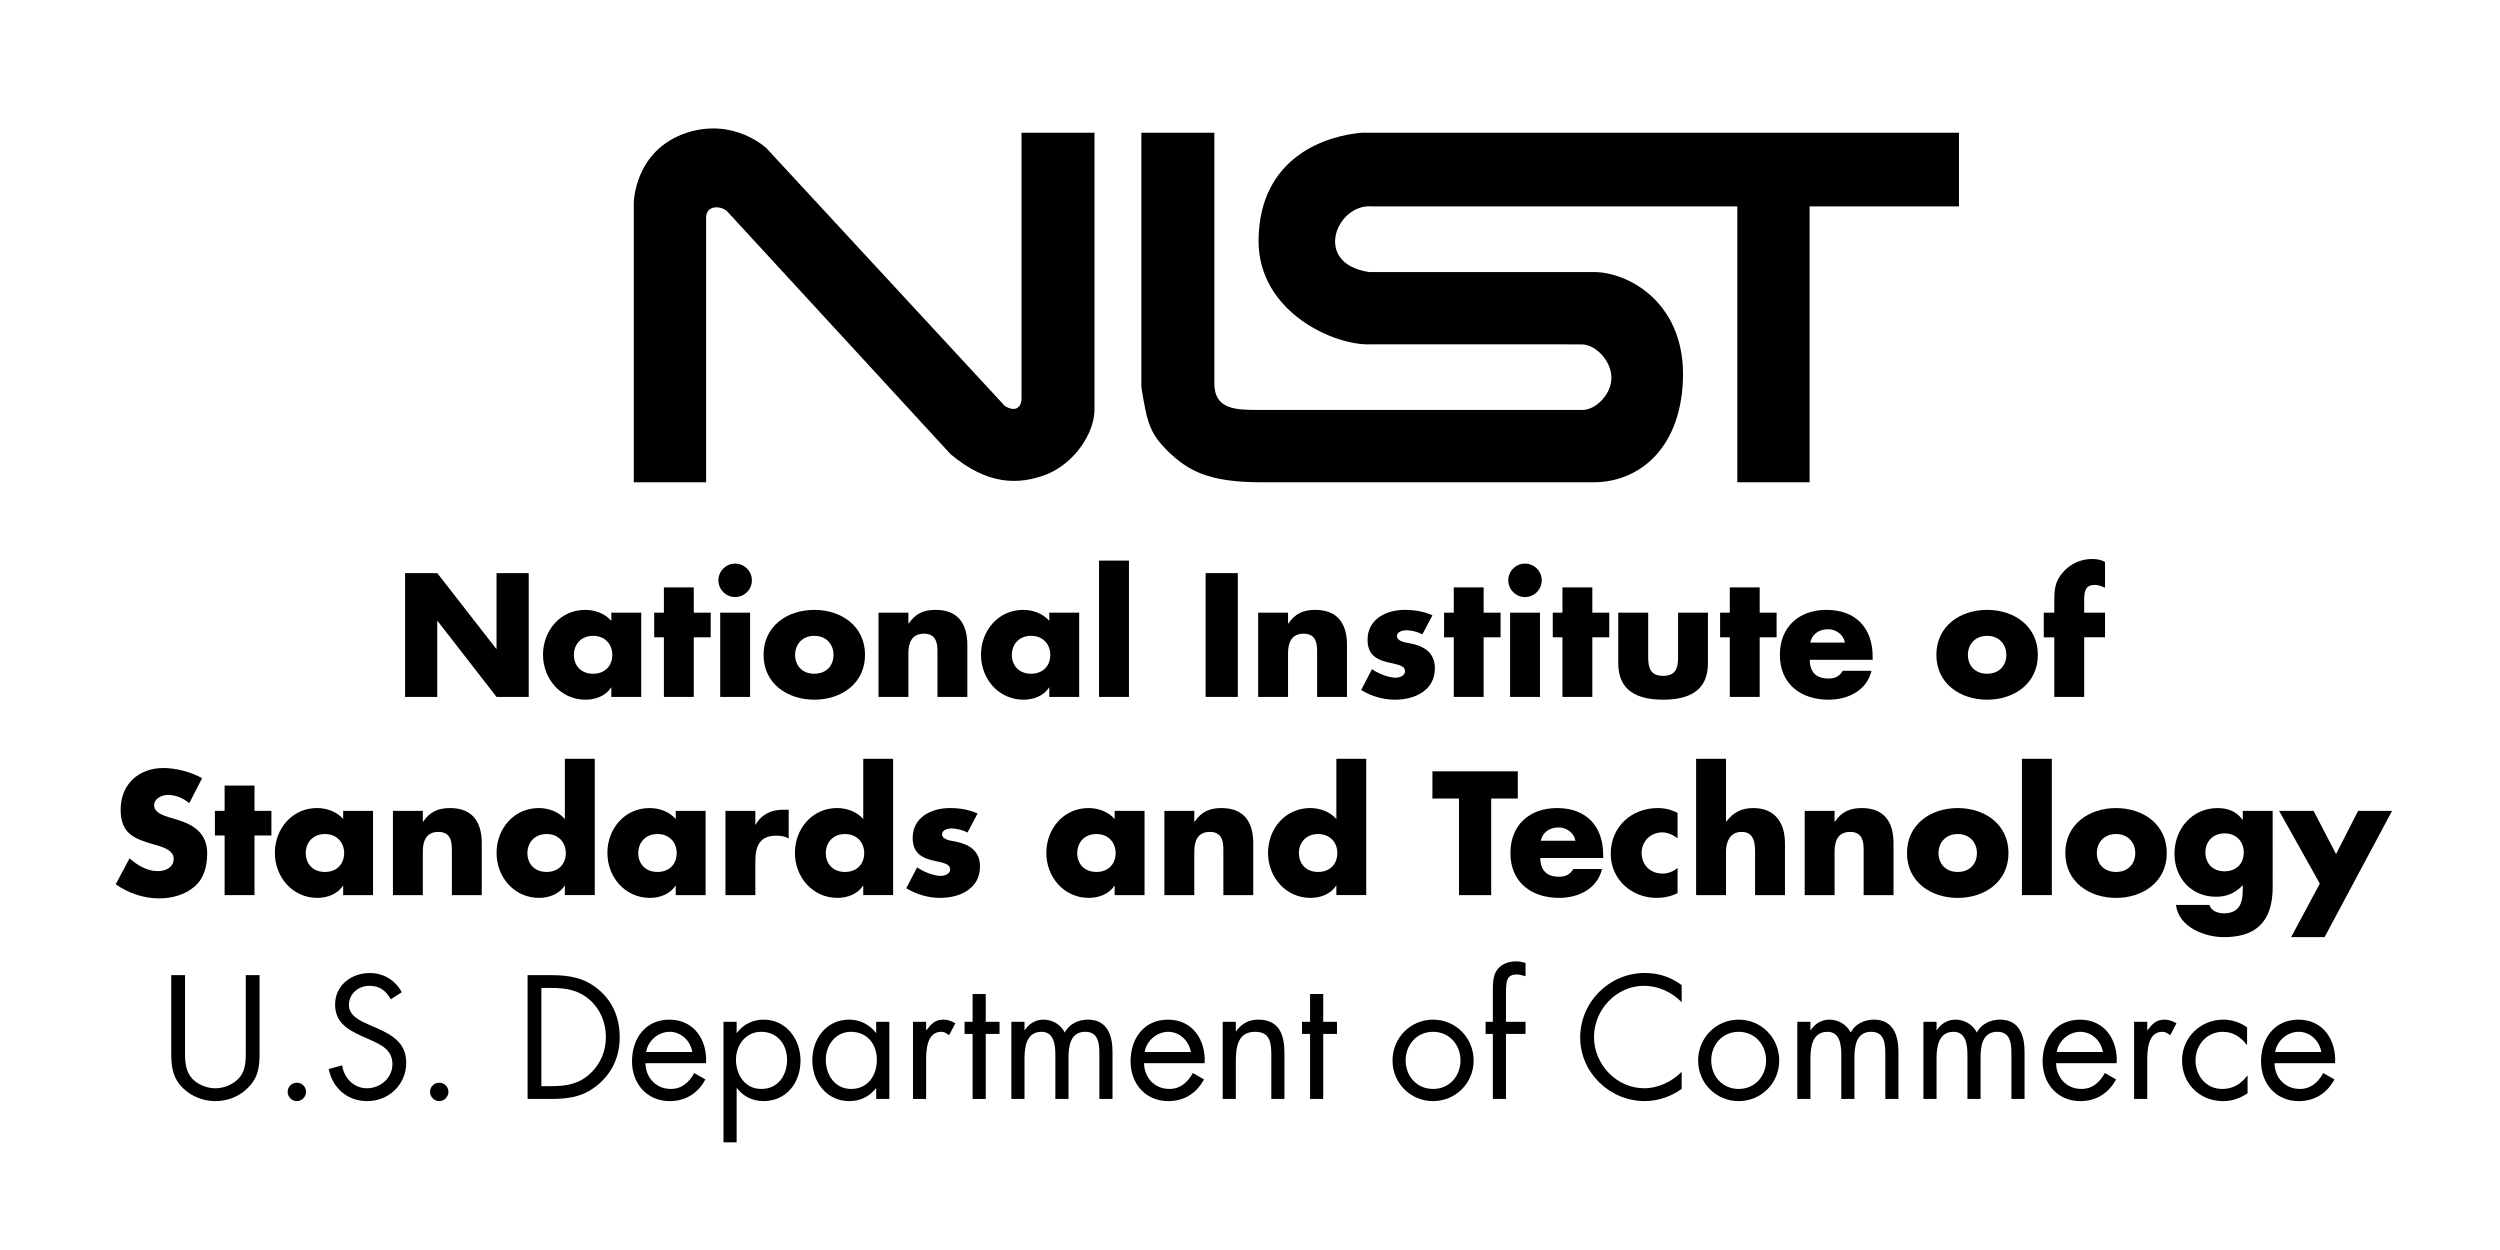<?xml version="1.0" encoding="utf-8"?>
<!-- Generator: Adobe Illustrator 16.0.0, SVG Export Plug-In . SVG Version: 6.00 Build 0)  -->
<!DOCTYPE svg PUBLIC "-//W3C//DTD SVG 1.1//EN" "http://www.w3.org/Graphics/SVG/1.1/DTD/svg11.dtd">
<svg version="1.1" id="Layer_1" xmlns="http://www.w3.org/2000/svg" xmlns:xlink="http://www.w3.org/1999/xlink" x="0px" y="0px"
	 width="180px" height="90px" viewBox="0 0 180 90" enable-background="new 0 0 180 90" xml:space="preserve">
<g>
	<path d="M29.166,41.264h2.317l4.244,5.45h0.024v-5.45h2.317v8.914h-2.317l-4.244-5.463h-0.024v5.463h-2.317V41.264z"/>
	<path d="M46.168,50.178h-2.152v-0.674h-0.024c-0.379,0.603-1.123,0.874-1.833,0.874c-1.796,0-3.062-1.502-3.062-3.239
		s1.242-3.228,3.038-3.228c0.698,0,1.432,0.261,1.881,0.793v-0.593h2.152V50.178z M41.32,47.15c0,0.769,0.508,1.359,1.384,1.359
		c0.875,0,1.382-0.591,1.382-1.359c0-0.744-0.508-1.37-1.382-1.37C41.828,45.78,41.32,46.406,41.32,47.15z"/>
	<path d="M49.951,50.178h-2.151v-4.292h-0.698v-1.774h0.698v-1.82h2.151v1.82h1.219v1.774h-1.219V50.178z"/>
	<path d="M54.136,41.783c0,0.663-0.543,1.206-1.205,1.206c-0.663,0-1.206-0.543-1.206-1.206c0-0.662,0.543-1.205,1.206-1.205
		C53.593,40.578,54.136,41.121,54.136,41.783z M54.007,50.178h-2.152v-6.066h2.152V50.178z"/>
	<path d="M62.282,47.15c0,2.058-1.702,3.228-3.653,3.228c-1.938,0-3.653-1.157-3.653-3.228c0-2.067,1.702-3.239,3.653-3.239
		S62.282,45.083,62.282,47.15z M57.247,47.15c0,0.769,0.508,1.359,1.382,1.359c0.876,0,1.384-0.591,1.384-1.359
		c0-0.744-0.508-1.37-1.384-1.37C57.755,45.78,57.247,46.406,57.247,47.15z"/>
	<path d="M65.404,44.892h0.024c0.497-0.733,1.1-0.981,1.94-0.981c1.63,0,2.28,1.029,2.28,2.519v3.748h-2.151v-2.956
		c0-0.579,0.095-1.596-0.969-1.596c-0.876,0-1.124,0.65-1.124,1.406v3.146h-2.152v-6.066h2.152V44.892z"/>
	<path d="M77.701,50.178h-2.151v-0.674h-0.024c-0.378,0.603-1.123,0.874-1.833,0.874c-1.797,0-3.061-1.502-3.061-3.239
		s1.24-3.228,3.039-3.228c0.697,0,1.43,0.261,1.879,0.793v-0.593h2.151V50.178z M72.853,47.15c0,0.769,0.51,1.359,1.384,1.359
		s1.384-0.591,1.384-1.359c0-0.744-0.509-1.37-1.384-1.37S72.853,46.406,72.853,47.15z"/>
	<path d="M81.285,50.178h-2.154v-9.814h2.154V50.178z"/>
	<path d="M89.123,50.178h-2.319v-8.914h2.319V50.178z"/>
	<path d="M92.74,44.892h0.023c0.497-0.733,1.1-0.981,1.94-0.981c1.631,0,2.28,1.029,2.28,2.519v3.748h-2.151v-2.956
		c0-0.579,0.096-1.596-0.97-1.596c-0.875,0-1.123,0.65-1.123,1.406v3.146h-2.152v-6.066h2.152V44.892z"/>
	<path d="M102.412,45.672c-0.331-0.177-0.792-0.294-1.159-0.294c-0.247,0-0.674,0.106-0.674,0.412c0,0.414,0.674,0.475,0.97,0.534
		c1.005,0.2,1.762,0.673,1.762,1.796c0,1.597-1.454,2.258-2.86,2.258c-0.863,0-1.716-0.247-2.448-0.697l0.78-1.502
		c0.438,0.31,1.171,0.615,1.703,0.615c0.272,0,0.673-0.131,0.673-0.461c0-0.473-0.673-0.497-1.347-0.673
		c-0.674-0.179-1.349-0.51-1.349-1.596c0-1.491,1.349-2.153,2.672-2.153c0.687,0,1.372,0.106,1.999,0.392L102.412,45.672z"/>
	<path d="M106.822,50.178h-2.151v-4.292h-0.698v-1.774h0.698v-1.82h2.151v1.82h1.219v1.774h-1.219V50.178z"/>
	<path d="M111.007,41.783c0,0.663-0.544,1.206-1.205,1.206c-0.662,0-1.207-0.543-1.207-1.206c0-0.662,0.545-1.205,1.207-1.205
		C110.463,40.578,111.007,41.121,111.007,41.783z M110.878,50.178h-2.152v-6.066h2.152V50.178z"/>
	<path d="M114.648,50.178h-2.152v-4.292h-0.697v-1.774h0.697v-1.82h2.152v1.82h1.219v1.774h-1.219V50.178z"/>
	<path d="M118.67,44.111v3.239c0,0.77,0.188,1.312,1.074,1.312c0.888,0,1.077-0.543,1.077-1.312v-3.239h2.151v3.653
		c0,1.999-1.407,2.613-3.229,2.613c-1.819,0-3.228-0.614-3.228-2.613v-3.653H118.67z"/>
	<path d="M126.697,50.178h-2.152v-4.292h-0.697v-1.774h0.697v-1.82h2.152v1.82h1.218v1.774h-1.218V50.178z"/>
	<path d="M134.832,47.505h-4.528c0,0.875,0.46,1.35,1.348,1.35c0.46,0,0.792-0.154,1.029-0.558h2.068
		c-0.343,1.432-1.703,2.081-3.087,2.081c-2.009,0-3.511-1.135-3.511-3.228c0-2.021,1.384-3.239,3.358-3.239
		c2.104,0,3.322,1.301,3.322,3.37V47.505z M132.834,46.265c-0.105-0.58-0.64-0.959-1.218-0.959c-0.627,0-1.146,0.331-1.277,0.959
		H132.834z"/>
	<path d="M146.726,47.15c0,2.058-1.702,3.228-3.652,3.228c-1.939,0-3.655-1.157-3.655-3.228c0-2.067,1.703-3.239,3.655-3.239
		C145.023,43.911,146.726,45.083,146.726,47.15z M141.689,47.15c0,0.769,0.509,1.359,1.384,1.359s1.384-0.591,1.384-1.359
		c0-0.744-0.509-1.37-1.384-1.37S141.689,46.406,141.689,47.15z"/>
	<path d="M150.061,50.178h-2.151v-4.292h-0.758v-1.774h0.758v-0.768c0-0.839,0.022-1.454,0.614-2.128
		c0.532-0.627,1.3-0.97,2.117-0.97c0.33,0,0.625,0.059,0.922,0.212v1.856c-0.249-0.107-0.473-0.201-0.758-0.201
		c-0.555,0-0.744,0.332-0.744,1.016v0.981h1.502v1.774h-1.502V50.178z"/>
	<path d="M13.629,57.827c-0.425-0.355-0.97-0.593-1.537-0.593c-0.425,0-0.994,0.249-0.994,0.745c0,0.521,0.628,0.722,1.029,0.853
		l0.591,0.177c1.242,0.366,2.199,0.994,2.199,2.436c0,0.887-0.211,1.798-0.922,2.399c-0.697,0.593-1.631,0.84-2.53,0.84
		c-1.123,0-2.222-0.377-3.133-1.016l0.994-1.869c0.578,0.508,1.264,0.923,2.056,0.923c0.544,0,1.124-0.272,1.124-0.898
		c0-0.65-0.911-0.875-1.408-1.019c-1.454-0.412-2.411-0.79-2.411-2.518c0-1.81,1.289-2.99,3.074-2.99
		c0.898,0,1.999,0.283,2.79,0.732L13.629,57.827z"/>
	<path d="M18.323,64.448h-2.151v-4.293h-0.698v-1.773h0.698v-1.821h2.151v1.821h1.218v1.773h-1.218V64.448z"/>
	<path d="M26.859,64.448h-2.151v-0.675h-0.024c-0.377,0.604-1.123,0.875-1.831,0.875c-1.798,0-3.063-1.502-3.063-3.239
		c0-1.738,1.241-3.229,3.039-3.229c0.697,0,1.43,0.262,1.879,0.793v-0.592h2.151V64.448z M22.013,61.421
		c0,0.769,0.508,1.359,1.383,1.359c0.874,0,1.384-0.591,1.384-1.359c0-0.744-0.51-1.371-1.384-1.371
		C22.521,60.05,22.013,60.677,22.013,61.421z"/>
	<path d="M30.443,59.162h0.024c0.495-0.732,1.099-0.981,1.938-0.981c1.632,0,2.282,1.029,2.282,2.52v3.748h-2.152v-2.956
		c0-0.58,0.094-1.596-0.969-1.596c-0.875,0-1.123,0.649-1.123,1.406v3.146h-2.152v-6.066h2.152V59.162z"/>
	<path d="M40.669,63.773h-0.022c-0.379,0.604-1.124,0.875-1.833,0.875c-1.798,0-3.062-1.502-3.062-3.239
		c0-1.738,1.242-3.229,3.039-3.229c0.698,0,1.431,0.262,1.879,0.793v-4.34h2.153v9.814h-2.153V63.773z M37.974,61.421
		c0,0.769,0.508,1.359,1.382,1.359c0.876,0,1.384-0.591,1.384-1.359c0-0.744-0.508-1.371-1.384-1.371
		C38.482,60.05,37.974,60.677,37.974,61.421z"/>
	<path d="M50.803,64.448h-2.151v-0.675h-0.024c-0.379,0.604-1.125,0.875-1.833,0.875c-1.797,0-3.063-1.502-3.063-3.239
		c0-1.738,1.242-3.229,3.039-3.229c0.697,0,1.43,0.262,1.881,0.793v-0.592h2.151V64.448z M45.955,61.421
		c0,0.769,0.508,1.359,1.384,1.359c0.875,0,1.383-0.591,1.383-1.359c0-0.744-0.508-1.371-1.383-1.371
		C46.463,60.05,45.955,60.677,45.955,61.421z"/>
	<path d="M54.385,59.375h0.024c0.414-0.745,1.123-1.075,1.962-1.075h0.414v2.069c-0.295-0.166-0.58-0.2-0.909-0.2
		c-1.195,0-1.491,0.791-1.491,1.831v2.448h-2.152v-6.066h2.152V59.375z"/>
	<path d="M62.154,63.773H62.13c-0.379,0.604-1.125,0.875-1.833,0.875c-1.797,0-3.063-1.502-3.063-3.239
		c0-1.738,1.242-3.229,3.039-3.229c0.697,0,1.431,0.262,1.881,0.793v-4.34h2.151v9.814h-2.151V63.773z M59.457,61.421
		c0,0.769,0.508,1.359,1.384,1.359c0.875,0,1.383-0.591,1.383-1.359c0-0.744-0.508-1.371-1.383-1.371
		C59.965,60.05,59.457,60.677,59.457,61.421z"/>
	<path d="M69.661,59.942c-0.331-0.177-0.793-0.295-1.159-0.295c-0.249,0-0.674,0.106-0.674,0.415c0,0.413,0.674,0.473,0.97,0.531
		c1.005,0.201,1.761,0.674,1.761,1.796c0,1.597-1.454,2.259-2.862,2.259c-0.863,0-1.713-0.248-2.446-0.697l0.781-1.502
		c0.437,0.308,1.17,0.614,1.703,0.614c0.271,0,0.674-0.128,0.674-0.46c0-0.473-0.674-0.497-1.349-0.674
		c-0.674-0.179-1.348-0.509-1.348-1.598c0-1.489,1.348-2.151,2.673-2.151c0.686,0,1.371,0.106,1.998,0.39L69.661,59.942z"/>
	<path d="M82.407,64.448h-2.153v-0.675h-0.022c-0.379,0.604-1.125,0.875-1.833,0.875c-1.798,0-3.063-1.502-3.063-3.239
		c0-1.738,1.243-3.229,3.039-3.229c0.697,0,1.43,0.262,1.879,0.793v-0.592h2.153V64.448z M77.56,61.421
		c0,0.769,0.508,1.359,1.382,1.359c0.876,0,1.384-0.591,1.384-1.359c0-0.744-0.508-1.371-1.384-1.371
		C78.067,60.05,77.56,60.677,77.56,61.421z"/>
	<path d="M85.989,59.162h0.024c0.497-0.732,1.099-0.981,1.938-0.981c1.632,0,2.282,1.029,2.282,2.52v3.748h-2.151v-2.956
		c0-0.58,0.094-1.596-0.97-1.596c-0.875,0-1.123,0.649-1.123,1.406v3.146h-2.152v-6.066h2.152V59.162z"/>
	<path d="M96.217,63.773h-0.023c-0.379,0.604-1.123,0.875-1.833,0.875c-1.797,0-3.063-1.502-3.063-3.239
		c0-1.738,1.242-3.229,3.039-3.229c0.697,0,1.432,0.262,1.881,0.793v-4.34h2.151v9.814h-2.151V63.773z M93.521,61.421
		c0,0.769,0.508,1.359,1.384,1.359c0.875,0,1.383-0.591,1.383-1.359c0-0.744-0.508-1.371-1.383-1.371
		C94.028,60.05,93.521,60.677,93.521,61.421z"/>
	<path d="M107.365,64.448h-2.317v-6.952h-1.914v-1.962h6.147v1.962h-1.916V64.448z"/>
	<path d="M115.43,61.775h-4.528c0,0.876,0.461,1.35,1.348,1.35c0.461,0,0.793-0.154,1.028-0.557h2.07
		c-0.344,1.43-1.704,2.08-3.086,2.08c-2.01,0-3.512-1.135-3.512-3.228c0-2.022,1.384-3.24,3.356-3.24
		c2.105,0,3.323,1.301,3.323,3.371V61.775z M113.432,60.535c-0.107-0.58-0.639-0.959-1.218-0.959c-0.626,0-1.147,0.331-1.278,0.959
		H113.432z"/>
	<path d="M120.785,60.356c-0.319-0.235-0.698-0.425-1.11-0.425c-0.828,0-1.478,0.639-1.478,1.478c0,0.874,0.626,1.489,1.512,1.489
		c0.378,0,0.792-0.153,1.076-0.413v1.821c-0.472,0.234-0.993,0.342-1.514,0.342c-1.796,0-3.298-1.336-3.298-3.167
		c0-1.952,1.488-3.301,3.394-3.301c0.495,0,0.993,0.119,1.418,0.355V60.356z"/>
	<path d="M124.272,54.634v4.518h0.024c0.497-0.663,1.101-0.971,1.94-0.971c1.535,0,2.282,1.018,2.282,2.555v3.713h-2.153v-3.11
		c0-0.709-0.105-1.441-0.969-1.441c-0.853,0-1.125,0.732-1.125,1.441v3.11h-2.151v-9.814H124.272z"/>
	<path d="M132.09,59.162h0.023c0.495-0.732,1.099-0.981,1.938-0.981c1.633,0,2.282,1.029,2.282,2.52v3.748h-2.151v-2.956
		c0-0.58,0.094-1.596-0.971-1.596c-0.874,0-1.122,0.649-1.122,1.406v3.146h-2.151v-6.066h2.151V59.162z"/>
	<path d="M144.611,61.421c0,2.058-1.703,3.228-3.653,3.228c-1.94,0-3.655-1.158-3.655-3.228c0-2.07,1.703-3.24,3.655-3.24
		C142.908,58.181,144.611,59.351,144.611,61.421z M139.573,61.421c0,0.769,0.509,1.359,1.385,1.359c0.873,0,1.381-0.591,1.381-1.359
		c0-0.744-0.508-1.371-1.381-1.371C140.082,60.05,139.573,60.677,139.573,61.421z"/>
	<path d="M147.732,64.448h-2.153v-9.814h2.153V64.448z"/>
	<path d="M156.008,61.421c0,2.058-1.703,3.228-3.653,3.228c-1.938,0-3.653-1.158-3.653-3.228c0-2.07,1.701-3.24,3.653-3.24
		C154.305,58.181,156.008,59.351,156.008,61.421z M150.972,61.421c0,0.769,0.508,1.359,1.383,1.359c0.876,0,1.384-0.591,1.384-1.359
		c0-0.744-0.508-1.371-1.384-1.371C151.479,60.05,150.972,60.677,150.972,61.421z"/>
	<path d="M163.634,63.856c0,2.577-1.276,3.618-3.511,3.618c-1.396,0-3.263-0.72-3.453-2.318h2.412
		c0.058,0.214,0.213,0.368,0.402,0.462c0.189,0.095,0.414,0.143,0.614,0.143c1.159,0,1.383-0.757,1.383-1.738v-0.283
		c-0.556,0.555-1.123,0.826-1.927,0.826c-1.773,0-2.991-1.348-2.991-3.097c0-1.773,1.253-3.288,3.11-3.288
		c0.709,0,1.358,0.237,1.786,0.84h0.021v-0.639h2.152V63.856z M158.787,61.374c0,0.768,0.508,1.36,1.382,1.36
		c0.876,0,1.384-0.593,1.384-1.36c0-0.745-0.508-1.371-1.384-1.371C159.295,60.003,158.787,60.629,158.787,61.374z"/>
	<path d="M164.096,58.382h2.481l1.62,3.11l1.585-3.11h2.448l-4.861,9.093h-2.41l2.068-3.854L164.096,58.382z"/>
	<path d="M13.322,75.52c0,0.661-0.024,1.419,0.39,1.985c0.39,0.544,1.146,0.852,1.796,0.852c0.639,0,1.336-0.295,1.75-0.792
		c0.473-0.567,0.438-1.348,0.438-2.045v-5.31h0.993v5.581c0,0.969-0.07,1.739-0.781,2.471c-0.615,0.662-1.502,1.019-2.4,1.019
		c-0.839,0-1.702-0.321-2.306-0.911c-0.78-0.746-0.874-1.562-0.874-2.578V70.21h0.994V75.52z"/>
	<path d="M22.035,78.604c0,0.366-0.295,0.676-0.663,0.676c-0.366,0-0.661-0.31-0.661-0.676c0-0.353,0.295-0.649,0.661-0.649
		C21.74,77.955,22.035,78.252,22.035,78.604z"/>
	<path d="M28.137,71.949c-0.355-0.615-0.781-0.971-1.537-0.971c-0.793,0-1.478,0.568-1.478,1.383c0,0.771,0.792,1.125,1.395,1.397
		l0.591,0.259c1.159,0.508,2.14,1.088,2.14,2.507c0,1.562-1.253,2.756-2.803,2.756c-1.43,0-2.494-0.924-2.777-2.307l0.968-0.271
		c0.131,0.91,0.828,1.654,1.785,1.654c0.959,0,1.833-0.733,1.833-1.737c0-1.041-0.815-1.396-1.644-1.773l-0.543-0.237
		c-1.042-0.473-1.94-1.004-1.94-2.281c0-1.384,1.17-2.27,2.496-2.27c0.992,0,1.832,0.508,2.304,1.382L28.137,71.949z"/>
	<path d="M32.287,78.604c0,0.366-0.296,0.676-0.663,0.676c-0.366,0-0.662-0.31-0.662-0.676c0-0.353,0.296-0.649,0.662-0.649
		C31.991,77.955,32.287,78.252,32.287,78.604z"/>
	<path d="M37.985,70.21h1.679c1.336,0,2.424,0.178,3.477,1.076c1.016,0.875,1.478,2.069,1.478,3.394c0,1.3-0.473,2.447-1.454,3.323
		c-1.064,0.946-2.129,1.122-3.524,1.122h-1.655V70.21z M39.7,78.204c1.086,0,1.997-0.155,2.813-0.923
		c0.734-0.687,1.111-1.62,1.111-2.614c0-1.016-0.39-1.997-1.157-2.672c-0.817-0.721-1.716-0.863-2.767-0.863h-0.721v7.072H39.7z"/>
	<path d="M46.474,76.549c0.013,1.026,0.745,1.855,1.822,1.855c0.804,0,1.323-0.484,1.689-1.146l0.804,0.461
		c-0.532,0.993-1.43,1.562-2.565,1.562c-1.655,0-2.719-1.267-2.719-2.862c0-1.644,0.958-3.004,2.695-3.004
		c1.785,0,2.731,1.479,2.637,3.135H46.474z M49.844,75.744c-0.128-0.804-0.804-1.454-1.63-1.454c-0.817,0-1.574,0.65-1.692,1.454
		H49.844z"/>
	<path d="M53.038,74.36h0.024c0.46-0.614,1.146-0.946,1.914-0.946c1.632,0,2.661,1.408,2.661,2.945c0,1.584-1.005,2.921-2.672,2.921
		c-0.757,0-1.454-0.331-1.903-0.936h-0.024v3.902h-0.946v-8.678h0.946V74.36z M52.99,76.287c0,1.089,0.638,2.117,1.82,2.117
		c1.218,0,1.857-0.98,1.857-2.104c0-1.111-0.697-2.01-1.868-2.01C53.698,74.29,52.99,75.248,52.99,76.287z"/>
	<path d="M64.033,79.125h-0.946v-0.769h-0.024c-0.484,0.614-1.136,0.924-1.914,0.924c-1.633,0-2.662-1.384-2.662-2.921
		c0-1.585,1.005-2.945,2.672-2.945c0.756,0,1.443,0.355,1.903,0.946h0.024v-0.791h0.946V79.125z M59.457,76.287
		c0,1.089,0.639,2.117,1.821,2.117c1.218,0,1.857-0.98,1.857-2.104c0-1.111-0.698-2.01-1.869-2.01
		C60.166,74.29,59.457,75.248,59.457,76.287z"/>
	<path d="M66.681,74.171h0.024c0.331-0.437,0.615-0.757,1.23-0.757c0.318,0,0.579,0.107,0.85,0.262l-0.449,0.861
		c-0.19-0.129-0.319-0.247-0.567-0.247c-1.04,0-1.088,1.336-1.088,2.057v2.778h-0.946v-5.556h0.946V74.171z"/>
	<path d="M70.974,79.125h-0.946v-4.682h-0.579v-0.874h0.579V71.57h0.946v1.999h0.992v0.874h-0.992V79.125z"/>
	<path d="M73.764,74.171h0.023c0.296-0.46,0.769-0.757,1.336-0.757c0.651,0,1.242,0.345,1.538,0.923
		c0.33-0.616,0.992-0.923,1.666-0.923c1.419,0,1.774,1.16,1.774,2.33v3.381h-0.946v-3.228c0-0.723-0.048-1.607-1.016-1.607
		c-1.087,0-1.207,1.051-1.207,1.891v2.944h-0.946V75.97c0-0.688-0.083-1.68-0.992-1.68c-1.112,0-1.23,1.123-1.23,1.962v2.873h-0.946
		v-5.556h0.946V74.171z"/>
	<path d="M82.371,76.549c0.012,1.026,0.745,1.855,1.822,1.855c0.802,0,1.323-0.484,1.689-1.146l0.805,0.461
		c-0.532,0.993-1.431,1.562-2.566,1.562c-1.655,0-2.72-1.267-2.72-2.862c0-1.644,0.958-3.004,2.696-3.004
		c1.786,0,2.731,1.479,2.637,3.135H82.371z M85.741,75.744c-0.131-0.804-0.805-1.454-1.631-1.454c-0.817,0-1.574,0.65-1.692,1.454
		H85.741z"/>
	<path d="M88.98,74.242h0.024c0.39-0.531,0.898-0.828,1.584-0.828c1.537,0,1.892,1.111,1.892,2.413v3.298h-0.946v-3.132
		c0-0.899-0.071-1.703-1.17-1.703c-1.301,0-1.384,1.206-1.384,2.198v2.637h-0.946v-5.556h0.946V74.242z"/>
	<path d="M95.271,79.125h-0.946v-4.682h-0.58v-0.874h0.58V71.57h0.946v1.999h0.992v0.874h-0.992V79.125z"/>
	<path d="M100.261,76.359c0-1.633,1.288-2.945,2.919-2.945c1.633,0,2.921,1.312,2.921,2.945c0,1.631-1.301,2.921-2.921,2.921
		C101.561,79.28,100.261,77.99,100.261,76.359z M101.206,76.347c0,1.135,0.804,2.058,1.974,2.058c1.171,0,1.975-0.923,1.975-2.058
		c0-1.124-0.804-2.057-1.975-2.057C102.01,74.29,101.206,75.223,101.206,76.347z"/>
	<path d="M108.431,79.125h-0.946v-4.682h-0.521v-0.874h0.521v-2.213c0-0.461,0-1.04,0.249-1.441
		c0.308-0.496,0.863-0.697,1.431-0.697c0.224,0,0.448,0.047,0.673,0.118v0.957c-0.214-0.069-0.401-0.129-0.639-0.129
		c-0.768,0-0.768,0.543-0.768,1.523v1.882h1.406v0.874h-1.406V79.125z"/>
	<path d="M121.081,72.161c-0.708-0.732-1.691-1.183-2.718-1.183c-1.988,0-3.596,1.727-3.596,3.688c0,1.965,1.62,3.689,3.617,3.689
		c1.005,0,1.988-0.473,2.696-1.182v1.229c-0.768,0.555-1.714,0.876-2.66,0.876c-2.519,0-4.646-2.047-4.646-4.578
		c0-2.552,2.093-4.645,4.646-4.645c0.993,0,1.869,0.282,2.66,0.873V72.161z"/>
	<path d="M122.265,76.359c0-1.633,1.288-2.945,2.919-2.945c1.633,0,2.921,1.312,2.921,2.945c0,1.631-1.301,2.921-2.921,2.921
		S122.265,77.99,122.265,76.359z M123.209,76.347c0,1.135,0.805,2.058,1.975,2.058s1.975-0.923,1.975-2.058
		c0-1.124-0.805-2.057-1.975-2.057S123.209,75.223,123.209,76.347z"/>
	<path d="M130.351,74.171h0.023c0.297-0.46,0.77-0.757,1.336-0.757c0.651,0,1.243,0.345,1.537,0.923
		c0.332-0.616,0.994-0.923,1.668-0.923c1.419,0,1.773,1.16,1.773,2.33v3.381h-0.945v-3.228c0-0.723-0.048-1.607-1.018-1.607
		c-1.089,0-1.206,1.051-1.206,1.891v2.944h-0.946V75.97c0-0.688-0.082-1.68-0.992-1.68c-1.111,0-1.23,1.123-1.23,1.962v2.873h-0.945
		v-5.556h0.945V74.171z"/>
	<path d="M139.432,74.171h0.024c0.294-0.46,0.767-0.757,1.336-0.757c0.649,0,1.24,0.345,1.537,0.923
		c0.33-0.616,0.993-0.923,1.666-0.923c1.419,0,1.773,1.16,1.773,2.33v3.381h-0.946v-3.228c0-0.723-0.046-1.607-1.016-1.607
		c-1.088,0-1.206,1.051-1.206,1.891v2.944h-0.945V75.97c0-0.688-0.083-1.68-0.994-1.68c-1.112,0-1.229,1.123-1.229,1.962v2.873
		h-0.946v-5.556h0.946V74.171z"/>
	<path d="M148.04,76.549c0.011,1.026,0.744,1.855,1.819,1.855c0.805,0,1.324-0.484,1.692-1.146l0.803,0.461
		c-0.533,0.993-1.431,1.562-2.566,1.562c-1.654,0-2.719-1.267-2.719-2.862c0-1.644,0.958-3.004,2.697-3.004
		c1.785,0,2.729,1.479,2.636,3.135H148.04z M151.408,75.744c-0.13-0.804-0.803-1.454-1.632-1.454c-0.814,0-1.57,0.65-1.69,1.454
		H151.408z"/>
	<path d="M154.602,74.171h0.023c0.331-0.437,0.615-0.757,1.229-0.757c0.319,0,0.579,0.107,0.851,0.262l-0.448,0.861
		c-0.19-0.129-0.319-0.247-0.568-0.247c-1.039,0-1.087,1.336-1.087,2.057v2.778h-0.946v-5.556h0.946V74.171z"/>
	<path d="M161.79,75.223h-0.023c-0.438-0.556-0.981-0.933-1.727-0.933c-1.146,0-1.962,0.946-1.962,2.057
		c0,1.101,0.756,2.058,1.914,2.058c0.793,0,1.35-0.355,1.81-0.957h0.023v1.265c-0.544,0.365-1.101,0.568-1.762,0.568
		c-1.678,0-2.956-1.254-2.956-2.934c0-1.655,1.337-2.933,2.968-2.933c0.604,0,1.219,0.201,1.715,0.556V75.223z"/>
	<path d="M163.764,76.549c0.013,1.026,0.745,1.855,1.822,1.855c0.805,0,1.323-0.484,1.689-1.146l0.804,0.461
		c-0.531,0.993-1.43,1.562-2.564,1.562c-1.655,0-2.719-1.267-2.719-2.862c0-1.644,0.956-3.004,2.694-3.004
		c1.785,0,2.731,1.479,2.637,3.135H163.764z M167.134,75.744c-0.129-0.804-0.804-1.454-1.631-1.454c-0.817,0-1.573,0.65-1.691,1.454
		H167.134z"/>
</g>
<g>
	<g>
		<path d="M50.841,34.723h-5.207V14.62c0,0.023,0-3.793,3.81-5.064c3.436-1.103,5.733,1.118,5.737,1.111l17.164,18.561
			c0.862,0.532,1.212-0.022,1.204-0.532V9.556h5.254v19.96c-0.023,1.699-1.429,3.808-3.421,4.63
			c-2.043,0.793-4.286,0.787-6.942-1.448L52.384,15.248c-0.422-0.456-1.525-0.505-1.543,0.385V34.723L50.841,34.723z"/>
		<path d="M82.179,9.556h5.254V27.59c-0.016,1.919,1.589,1.919,3.182,1.927h23.333c0.973-0.008,2.08-1.155,2.073-2.312
			c0.007-1.202-1.119-2.417-2.17-2.411H98.666c-2.612,0.095-8.035-2.316-8.05-7.427c0.016-6.237,5.139-7.645,7.474-7.81h42.955
			v5.304h-10.754v19.863h-5.204V14.86H98.762c-2.507-0.217-4.312,4.102-0.192,4.727h16.15c2.428-0.022,6.443,2.089,6.459,7.328
			c-0.016,5.305-3.127,7.817-6.459,7.809H90.856c-3.942,0.008-5.355-0.889-6.75-2.217c-1.293-1.277-1.51-1.994-1.927-4.628V9.556
			L82.179,9.556z"/>
	</g>
</g>
</svg>

